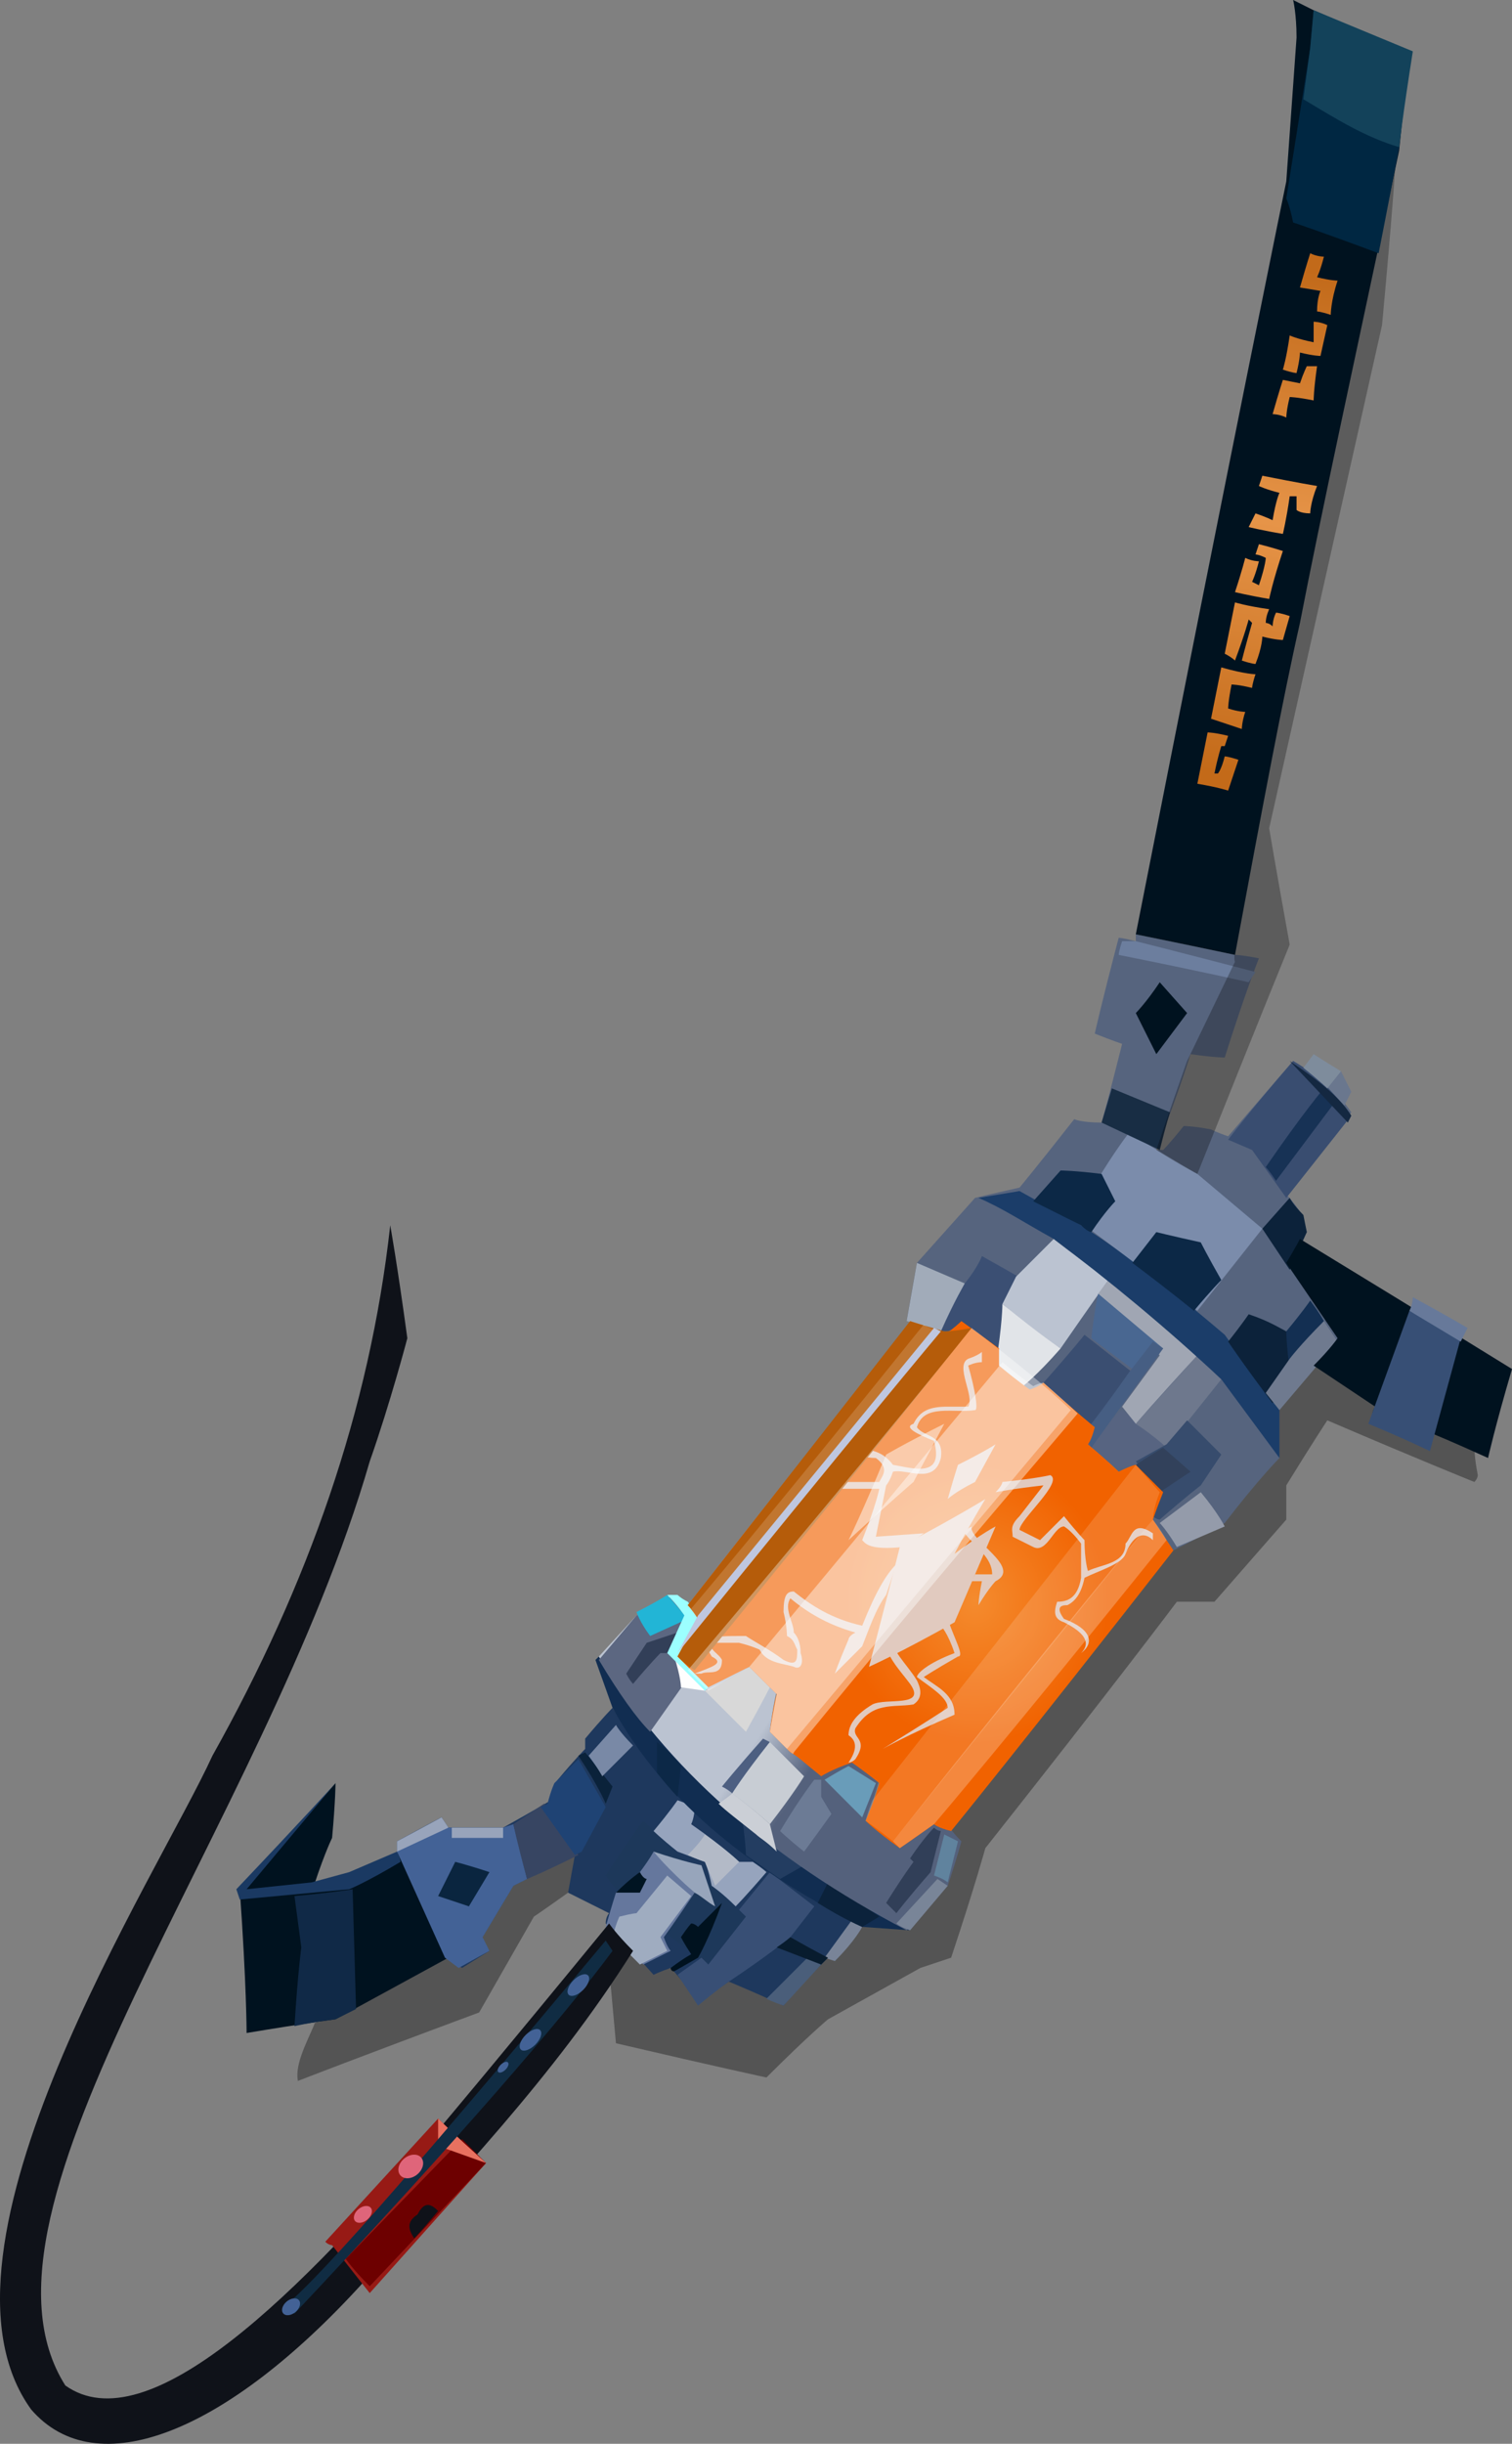 <?xml version="1.0" encoding="UTF-8" standalone="no"?>
<svg
   width="442.106"
   height="714.032"
   viewBox="0 0 442.106 714.032"
   version="1.1"
   id="svg135"
   sodipodi:docname="cb-layer-1148.svg"
   xmlns:inkscape="http://www.inkscape.org/namespaces/inkscape"
   xmlns:sodipodi="http://sodipodi.sourceforge.net/DTD/sodipodi-0.dtd"
   xmlns="http://www.w3.org/2000/svg"
   xmlns:svg="http://www.w3.org/2000/svg">
  <rect x="0" y="0" width="442.106" height="714.032" fill="#808080" stroke="none"/>
  <sodipodi:namedview
     id="namedview137"
     pagecolor="#ffffff"
     bordercolor="#666666"
     borderopacity="1.0"
     inkscape:pageshadow="2"
     inkscape:pageopacity="0.0"
     inkscape:pagecheckerboard="0" />
  <defs
     id="defs19">
    <linearGradient
       x1="206.997"
       y1="537.647"
       x2="222.285"
       y2="546.819"
       id="id-98928"
       gradientTransform="scale(1.04,0.962)"
       gradientUnits="userSpaceOnUse">
      <stop
         stop-color="#BBC3D1"
         offset="0%"
         id="stop2" />
      <stop
         stop-color="#54617C"
         offset="100%"
         id="stop4" />
    </linearGradient>
    <linearGradient
       x1="726.618"
       y1="39.42"
       x2="723.409"
       y2="116.442"
       id="id-98929"
       gradientTransform="scale(0.511,1.957)"
       gradientUnits="userSpaceOnUse">
      <stop
         stop-color="#C26A1A"
         offset="0%"
         id="stop7" />
      <stop
         stop-color="#E69448"
         offset="50%"
         id="stop9" />
      <stop
         stop-color="#C36A19"
         offset="100%"
         id="stop11" />
    </linearGradient>
    <radialGradient
       cx="293.712"
       cy="453.75"
       r="40.347"
       id="id-98930"
       fx="293.712"
       fy="453.75"
       gradientTransform="scale(0.97,1.031)"
       gradientUnits="userSpaceOnUse">
      <stop
         stop-color="#F48B2E"
         offset="0%"
         id="stop14" />
      <stop
         stop-color="#F16200"
         offset="100%"
         id="stop16" />
    </radialGradient>
  </defs>
  <g
     transform="translate(0.106)"
     id="id-98931">
    <path
       d="m 87,608 c -1,-5 3,-12 5,-17 4,-1 6,-1 6,-1 l 43,-24 c 6,-10 9,-15 9,-15 12,-6 18,-9 18,-9 1,2 2,3 2,3 -2,5 -4,8 -4,8 -7,5 -10,7 -10,7 l -16,28 c -35,13 -53,20 -53,20 z"
       fill="#000000"
       fill-opacity="0.345"
       id="id-98932" />
    <path
       d="m 177,564 c 2,22 3,33 3,33 30,7 44,10 44,10 12,-12 18,-17 18,-17 18,-10 27,-15 27,-15 6,-2 9,-3 9,-3 7,-21 10,-32 10,-32 38,-48 56,-72 56,-72 7,0 11,0 11,0 14,-16 21,-24 21,-24 0,-7 0,-10 0,-10 8,-13 12,-19 12,-19 28,12 43,18 43,18 1,-1 1,-2 1,-2 -1,-5 -1,-8 -1,-8 -31,-16 -47,-25 -47,-25 L 229,585 c -35,-14 -52,-21 -52,-21 z"
       fill="#000000"
       fill-opacity="0.345"
       id="id-98933" />
    <path
       d="m 117,541 c -9,4 -14,6 -14,6 -7,2 -11,3 -11,3 3,-9 5,-13 5,-13 1,-11 1,-16 1,-16 -18,21 -28,31 -28,31 2,28 2,42 2,42 18,-3 26,-4 26,-4 l 33,-18 c -9,-21 -14,-31 -14,-31 z"
       fill="#00121f"
       id="id-98934" />
    <path
       d="m 117,544 c -10,6 -15,8 -15,8 l -32,3 -1,-3 c 19,-20 29,-31 29,-31 l -26,31 19,-2 11,-3 14,-6 c 1,2 1,3 1,3 z"
       fill="#1a3962"
       id="id-98935" />
    <path
       d="m 103,552 1,35 c -4,2 -6,3 -6,3 -8,1 -12,2 -12,2 1,-16 2,-23 2,-23 l -2,-15 c 11,-1 17,-2 17,-2 z"
       fill="#102947"
       id="id-98936" />
    <path
       d="m 117,540 c 0,-2 -1,-2 -1,-2 9,-5 13,-7 13,-7 1,2 2,3 2,3 10,0 16,0 16,0 9,-5 14,-8 14,-8 1,-4 2,-6 2,-6 5,-6 8,-9 8,-9 0,-2 0,-3 0,-3 5,-6 8,-9 8,-9 17,28 44,47 73,64 -5,7 -8,10 -8,10 l -2,-1 c -9,9 -13,14 -13,14 -11,-5 -16,-7 -16,-7 -6,4 -9,6 -9,6 -5,-7 -8,-10 -8,-10 -3,1 -5,2 -5,2 -9,-10 -14,-15 -14,-15 0,-2 1,-3 1,-3 -8,-4 -12,-6 -12,-6 l 2,-11 -18,9 c -6,10 -9,15 -9,15 1,3 2,4 2,4 l -8,5 -4,-3 c -9,-21 -14,-32 -14,-32 z"
       fill="#1e385d"
       id="id-98937" />
    <path
       d="m 116,541 14,31 4,3 9,-5 -2,-4 c 6,-10 9,-15 9,-15 2,-1 4,-2 4,-2 l -4,-16 -3,1 h -16 l -2,-3 -13,7 z"
       fill="#436296"
       id="id-98938" />
    <path
       d="m 116,541 15,-7 -2,-3 -13,7 c 0,2 0,3 0,3 z"
       fill="#98a4bb"
       id="id-98939" />
    <path
       d="m 133,544 -5,10 c 6,2 9,3 9,3 l 6,-10 c -6,-2 -10,-3 -10,-3 z"
       fill="#0a253f"
       id="id-98940" />
    <path
       d="m 147,534 c 0,2 0,3 0,3 -10,0 -15,0 -15,0 v -3 c 10,0 15,0 15,0 z"
       fill="#98a4bb"
       id="id-98941" />
    <path
       d="m 154,549 c -3,-11 -4,-16 -4,-16 6,-4 9,-6 9,-6 l 10,15 c -10,5 -15,7 -15,7 z"
       fill="#374562"
       id="id-98942" />
    <path
       d="m 158,528 2,-1 c 1,-4 2,-6 2,-6 5,-5 7,-7 7,-7 l 8,14 -7,13 -2,1 z"
       fill="#1f4374"
       id="id-98943" />
    <path
       d="m 177,527 2,-5 -8,-10 -2,1 c 6,9 8,14 8,14 z"
       fill="#0a223a"
       id="id-98944" />
    <path
       d="m 177,548 c 7,-11 11,-16 11,-16 20,19 30,28 30,28 l -11,14 c -17,-12 -27,-21 -30,-26 z"
       fill="#1d385a"
       id="id-98945" />
    <path
       d="m 176,519 c 6,-6 9,-9 9,-9 -4,-4 -5,-6 -5,-6 l -8,9 c 3,4 4,6 4,6 z"
       fill="#7989a6"
       id="id-98946" />
    <path
       d="m 177,563 c 2,-7 3,-10 3,-10 5,-4 7,-6 7,-6 3,-4 4,-6 4,-6 8,8 12,12 12,12 -6,9 -9,13 -9,13 1,3 2,4 2,4 l -8,4 c -7,-7 -11,-11 -11,-11 z"
       fill="#65779d"
       id="id-98947" />
    <path
       d="m 179,566 c 1,-4 2,-6 2,-6 4,-1 5,-1 5,-1 l 9,-11 7,6 -9,12 2,4 -8,4 c -5,-5 -8,-8 -8,-8 z"
       fill="#9facc0"
       id="id-98948" />
    <path
       d="m 191,541 c 9,3 14,4 14,4 l 4,12 c -2,-1 -4,-3 -6,-4 -8,-7 -12,-12 -12,-12 z"
       fill="#97a5bb"
       id="id-98949" />
    <path
       d="m 187,547 c 1,2 2,2 2,2 l -2,4 h -7 c 4,-4 7,-6 7,-6 z"
       fill="#001422"
       id="id-98950" />
    <path
       d="m 196,575 c 4,-3 6,-4 6,-4 -2,-3 -3,-5 -3,-5 2,-3 3,-4 3,-4 1,0 2,1 2,1 5,-5 7,-7 7,-7 -4,11 -7,16 -7,16 l -7,4 c -1,0 -1,-1 -1,-1 z"
       fill="#00121f"
       id="id-98951" />
    <path
       d="m 191,535 c 5,-6 7,-9 7,-9 3,1 5,2 5,2 0,3 -1,5 -1,5 10,7 14,11 14,11 3,0 4,0 4,0 3,2 4,3 4,3 -6,7 -9,10 -9,10 -4,-4 -7,-6 -7,-6 -1,-5 -2,-7 -2,-7 l -8,-3 c -5,-4 -7,-6 -7,-6 z"
       fill="#96a4bd"
       id="id-98952" />
    <path
       d="m 201,542 c 4,-4 5,-6 5,-6 7,5 10,8 10,8 l -7,7 -3,-7 c -3,-1 -5,-2 -5,-2 z"
       fill="#b3bac7"
       id="id-98953" />
    <path
       d="m 213,579 c 12,-8 18,-13 18,-13 l 7,-9 -13,-10 -9,11 2,2 -11,14 -2,-2 -7,5 6,9 c 6,-5 9,-7 9,-7 z"
       fill="#384f75"
       id="id-98954" />
    <path
       d="m 224,584 c 8,-8 12,-12 12,-12 l 4,2 -11,12 c -3,-1 -5,-2 -5,-2 z"
       fill="#4a5e7a"
       id="id-98955" />
    <path
       d="m 244,573 c 6,-6 8,-10 8,-10 -2,-1 -3,-2 -3,-2 l -8,11 z"
       fill="#798498"
       id="id-98956" />
    <path
       d="m 231,566 c 7,4 11,6 11,6 -2,2 -2,2 -2,2 l -13,-5 c 3,-2 4,-3 4,-3 z"
       fill="#081c2e"
       id="id-98957" />
    <path
       d="m 175,484 -1,1 5,14 c 16,29 42,48 73,64 l 14,1 c -40,-21 -71,-47 -91,-80 z"
       fill="#112d51"
       id="id-98958" />
    <path
       d="m 192,509 c 0,6 0,9 0,9 4,5 6,7 6,7 l 1,-9 c -4,-5 -7,-7 -7,-7 z"
       fill="#0c2847"
       id="id-98959" />
    <path
       d="m 217,532 c 1,7 1,10 1,10 7,5 10,7 10,7 l 7,-4 c -5,-3 -11,-7 -18,-13 z"
       fill="#233d61"
       id="id-98960" />
    <path
       d="m 242,550 c -2,4 -3,6 -3,6 8,5 13,7 13,7 l 5,-3 c -10,-7 -15,-10 -15,-10 z"
       fill="#0b223b"
       id="id-98961" />
    <path
       d="m 178,562 c -32,39 -48,58 -48,58 -43,51 -87,94 -111,77 -33,-52 58,-163 89,-270 6,-17 11,-36 11,-36 -3,-22 -5,-33 -5,-33 -6,54 -24,105 -52,155 -16,35 -87,144 -53,191 19,22 57,7 97,-37 27,-31 55,-59 79,-97 -5,-5 -7,-8 -7,-8 z"
       fill="#0f1219"
       id="id-98962" />
    <path
       d="m 128,619 c -22,24 -33,36 -33,36 1,1 2,1 2,1 7,9 11,14 11,14 l 34,-38 c -10,-9 -14,-13 -14,-13 z"
       fill="#971a15"
       id="id-98963" />
    <path
       d="m 101,660 34,-35 7,7 -34,36 c -5,-5 -7,-8 -7,-8 z"
       fill="#6d0000"
       id="id-98964" />
    <path
       d="m 128,619 v 8 l 14,5 c -10,-9 -14,-13 -14,-13 z"
       fill="#e87160"
       id="id-98965" />
    <path
       d="m 121,654 c -2,-3 -2,-5 1,-7 2,-4 4,-3 6,-1 -5,6 -7,8 -7,8 z"
       fill="#0f1219"
       id="id-98966" />
    <path
       d="m 83,674 c 2,1 3,2 3,2 48,-51 79,-87 93,-106 l -2,-3 c -51,61 -82,97 -94,107 z"
       fill="#102c43"
       id="id-98967" />
    <ellipse
       transform="rotate(-45,147,604)"
       cx="147"
       cy="604"
       fill="#436296"
       id="id-98968"
       rx="2"
       ry="1" />
    <ellipse
       transform="rotate(-45,155,596)"
       cx="155"
       cy="596"
       fill="#436296"
       id="id-98969"
       rx="4"
       ry="2" />
    <ellipse
       transform="rotate(-45,169,580)"
       cx="169"
       cy="580"
       fill="#436296"
       id="id-98970"
       rx="4"
       ry="2" />
    <path
       d="m 265,564 c 8,-9 12,-13 12,-13 3,-9 4,-13 4,-13 -3,-3 -4,-5 -4,-5 -3,0 -4,0 -4,0 -7,4 -10,6 -10,6 -6,-5 -10,-7 -10,-7 3,-8 4,-12 4,-12 -5,-4 -8,-6 -8,-6 -6,3 -9,4 -9,4 -5,-3 -8,-6 -10,-7 -4,-4 -5,-5 -5,-5 1,-8 2,-12 2,-12 -5,-5 -8,-7 -8,-7 -8,3 -11,5 -11,5 -8,-6 -11,-9 -11,-9 5,-7 7,-11 7,-11 -2,-2 -3,-4 -3,-4 -3,-1 -5,-2 -5,-2 l -10,6 -11,12 c 20,33 50,59 90,80 z"
       fill="url(#id-98928)"
       id="id-98971"
       style="fill:url(#id-98928)" />
    <path
       d="m 262,562 12,-13 3,2 -11,13 c -3,-1 -4,-2 -4,-2 z"
       fill="#798598"
       id="id-98972" />
    <path
       d="m 262,559 c -2,-2 -3,-3 -3,-3 5,-8 8,-12 8,-12 -1,-1 -1,-1 -1,-1 4,-6 7,-9 7,-9 1,1 2,1 2,1 l -3,12 c -7,8 -10,12 -10,12 z"
       fill="#313f58"
       id="id-98973" />
    <path
       d="m 273,548 c 3,1 4,2 4,2 2,-8 3,-12 3,-12 l -4,-2 z"
       fill="#60839e"
       id="id-98974" />
    <path
       d="m 235,541 c -5,-4 -7,-6 -7,-6 6,-10 10,-15 10,-15 1,0 2,0 2,0 0,3 0,5 0,5 l 3,5 c -5,7 -8,11 -8,11 z"
       fill="#6c7b95"
       id="id-98975" />
    <path
       d="m 211,522 c 2,1 3,2 3,2 7,-10 11,-15 11,-15 l -2,-1 c -8,9 -12,14 -12,14 z"
       fill="#4d5f81"
       id="id-98976" />
    <path
       d="m 190,506 12,-17 -5,-6 7,-11 -3,-4 -4,-2 -11,6 -11,13 c 6,10 11,17 15,21 z"
       fill="#5c6781"
       id="id-98977" />
    <path
       d="m 197,484 c 2,6 2,9 2,9 l 7,1 c -6,-7 -9,-10 -9,-10 z"
       fill="#fefefe"
       id="id-98978" />
    <path
       d="m 206,494 c 8,8 12,12 12,12 5,-9 7,-13 7,-13 l -6,-6 c -8,5 -13,7 -13,7 z"
       fill="#d8d8d8"
       id="id-98979" />
    <path
       d="m 183,489 c 1,2 2,3 2,3 5,-6 8,-9 8,-9 1,0 2,0 2,0 2,-4 3,-6 3,-6 l -9,3 c -4,6 -6,9 -6,9 z"
       fill="#323f58"
       id="id-98980" />
    <path
       d="m 190,478 c -3,-4 -4,-7 -4,-7 6,-3 9,-5 9,-5 l 6,7 z"
       fill="#22b5d6"
       id="id-98981" />
    <path
       d="m 198,466 c -2,0 -3,0 -3,0 3,3 5,6 5,6 l -5,11 c 7,7 11,11 11,11 l 1,-1 -8,-9 5,-12 -3,-4 c -2,-1 -3,-2 -3,-2 z"
       fill="#9cffff"
       id="id-98982" />
    <path
       d="m 214,524 c 8,6 11,9 11,9 7,-9 10,-14 10,-14 l -10,-10 c -8,10 -11,15 -11,15 z"
       fill="#c8cdd4"
       id="id-98983" />
    <path
       d="m 210,527 c 3,-2 4,-3 4,-3 8,6 11,9 11,9 l 2,8 c -3,-3 -5,-4 -6,-5 -5,-4 -9,-7 -11,-9 z"
       fill="#cbcfd6"
       id="id-98984" />
    <path
       d="m 241,520 c 5,-3 7,-4 7,-4 l 8,5 -4,10 c -7,-7 -11,-11 -11,-11 z"
       fill="#699cb9"
       id="id-98985" />
    <path
       d="m 265,386 c 7,2 10,3 10,3 4,-2 6,-4 6,-4 7,5 10,8 10,8 0,3 0,5 0,5 7,6 10,9 10,9 3,-2 4,-3 4,-3 10,8 14,12 14,12 -1,3 -1,4 -1,5 -1,0 -1,0 -1,0 7,6 10,9 10,9 3,-1 5,-1 5,-1 4,5 5,7 5,7 -1,5 -2,8 -2,8 6,6 8,9 8,9 10,-5 15,-8 15,-8 10,-13 16,-19 16,-19 l -1,-13 c 7,-10 11,-14 11,-14 5,-5 8,-8 8,-8 -10,-14 -15,-21 -15,-21 3,-7 5,-10 5,-10 -1,-4 -2,-6 -2,-6 -2,-3 -4,-5 -4,-5 13,-16 19,-24 19,-24 -4,-6 -10,-11 -17,-15 -13,15 -19,22 -19,22 -3,-1 -5,-2 -5,-2 -5,-1 -8,-1 -8,-1 -4,5 -6,7 -6,7 -1,0 -2,0 -2,0 7,-18 10,-28 10,-28 7,1 10,1 10,1 6,-19 10,-29 10,-29 -5,-1 -7,-1 -7,-1 -19,-4 -29,-6 -29,-6 0,1 0,2 0,2 -4,-1 -5,-1 -5,-1 -5,19 -7,28 -7,28 5,2 8,3 8,3 -4,16 -6,23 -6,23 -6,0 -8,-1 -8,-1 -11,14 -16,20 -16,20 -9,2 -13,3 -13,3 l -17,19 c -2,11 -3,17 -3,17 z"
       fill="#56647e"
       id="id-98986" />
    <path
       d="m 276,389 6,-14 -14,-6 -3,17 c 7,2 11,3 11,3 z"
       fill="#a1abb9"
       id="id-98987" />
    <path
       d="m 275,389 c 4,-9 7,-14 7,-14 4,-5 5,-8 5,-8 9,5 14,8 14,8 l -6,9 -3,11 -10,-8 -5,2 z"
       fill="#3b4f73"
       id="id-98988" />
    <path
       d="m 293,381 c 12,9 17,13 17,13 -7,8 -11,11 -11,11 l -8,-6 c 2,-12 2,-18 2,-18 z"
       fill="#e1e4e8"
       id="id-98989" />
    <path
       d="m 310,394 c 9,-13 14,-20 14,-20 -11,-8 -16,-12 -16,-12 l -11,11 -4,8 c 11,9 17,13 17,13 z"
       fill="#bbc3d1"
       id="id-98990" />
    <path
       d="m 305,404 c 8,-9 12,-14 12,-14 l 14,11 -12,17 c -9,-9 -14,-14 -14,-14 z"
       fill="#3a4e71"
       id="id-98991" />
    <path
       d="m 317,423 c 7,-8 11,-11 11,-11 l 12,10 -8,6 -5,1 z"
       fill="#576481"
       id="id-98992" />
    <path
       d="m 341,423 16,-20 -7,-7 -18,20 c 6,4 9,7 9,7 z"
       fill="#6e788d"
       id="id-98993" />
    <path
       d="m 339,444 c 8,-7 12,-10 12,-10 4,-6 6,-9 6,-9 l -10,-10 -6,7 -9,5 7,9 -2,7 c 1,1 2,1 2,1 z"
       fill="#374c6d"
       id="id-98994" />
    <path
       d="m 332,428 c 6,-4 8,-5 8,-5 l 8,7 -9,6 z"
       fill="#32415b"
       id="id-98995" />
    <path
       d="m 339,445 12,-9 c 5,6 7,10 7,10 l -14,6 c -3,-5 -5,-7 -5,-7 z"
       fill="#949baa"
       id="id-98996" />
    <path
       d="m 321,378 3,-4 26,22 c -12,13 -18,20 -18,20 l -4,-5 11,-15"
       fill="#a0a6b3"
       id="id-98997" />
    <path
       d="m 319,391 c 1,-9 2,-13 2,-13 l 19,16 -9,6 c -8,-6 -12,-9 -12,-9 z"
       fill="#496791"
       id="id-98998" />
    <path
       d="m 319,416 c -1,4 -1,5 -1,5 l 1,2 21,-29 -3,-2 -7,9 c -7,10 -11,15 -11,15 z"
       fill="#465e83"
       id="id-98999" />
    <path
       d="m 286,350 c 7,3 13,7 22,12 16,12 33,26 49,41 l 17,23 c 0,-10 0,-14 0,-14 -11,-15 -16,-22 -16,-22 -13,-11 -25,-21 -42,-32 l -18,-10 z"
       fill="#1b3d69"
       id="id-99000" />
    <path
       d="m 320,346 c 6,-10 10,-15 10,-15 13,8 20,12 20,12 l 19,16 -19,24 -21,-16 c -8,-6 -12,-9 -12,-9 l -8,-4 c 7,-6 11,-8 11,-8 z"
       fill="#7b8cab"
       id="id-99001" />
    <path
       d="m 359,392 c 4,-5 6,-8 6,-8 6,2 9,4 11,5 3,5 1,11 1,11 l -5,10 c -9,-12 -13,-18 -13,-18 z"
       fill="#0c223a"
       id="id-99002" />
    <path
       d="m 349,383 c 5,-6 8,-9 8,-9 -4,-7 -6,-11 -6,-11 -9,-2 -13,-3 -13,-3 l -7,9 c 12,9 18,14 18,14 z"
       fill="#0c2846"
       id="id-99003" />
    <path
       d="m 319,360 c 4,-6 7,-9 7,-9 -3,-6 -4,-8 -4,-8 -8,-1 -12,-1 -12,-1 l -8,9 14,7 c 2,2 3,2 3,2 z"
       fill="#0c2846"
       id="id-99004" />
    <path
       d="m 359,333 7,3 10,14 19,-24 c -4,-6 -10,-12 -17,-16 -13,15 -19,23 -19,23 z"
       fill="#394d70"
       id="id-99005" />
    <path
       d="m 370,341 c 11,-16 17,-23 17,-23 3,2 4,3 4,3 l -18,24 c -2,-3 -3,-4 -3,-4 z"
       fill="#173255"
       id="id-99006" />
    <path
       d="m 377,310 17,18 1,-2 c -3,-5 -9,-10 -18,-16 z"
       fill="#142841"
       id="id-99007" />
    <path
       d="m 382,312 c 1,-1 1,-2 1,-2 6,2 9,3 9,3 2,4 3,6 3,6 l -2,4 c -3,-3 -6,-7 -11,-11 z"
       fill="#6a778e"
       id="id-99008" />
    <path
       d="m 388,318 4,-5 c -5,-3 -8,-5 -8,-5 l -3,4 c 5,4 7,6 7,6 z"
       fill="#7e8c9c"
       id="id-99009" />
    <path
       d="m 342,325 -17,-7 -3,10 17,8 c 2,-8 3,-11 3,-11 z"
       fill="#182d44"
       id="id-99010" />
    <path
       d="m 327,279 c 25,5 38,8 38,8 l 2,-3 c -23,-6 -35,-9 -35,-9 h -4 c -1,3 -1,4 -1,4 z"
       fill="#6c7e9e"
       id="id-99011" />
    <path
       d="m 332,296 c 4,8 6,12 6,12 6,-8 9,-12 9,-12 l -8,-9 c -4,6 -7,9 -7,9 z"
       fill="#00121f"
       id="id-99012" />
    <path
       d="m 338,336 c 8,5 12,7 12,7 18,-45 27,-67 27,-67 -4,-22 -6,-34 -6,-34 22,-98 33,-147 33,-147 3,-32 4,-48 4,-48 -34,153 -49,231 -47,234 l -14,29 c -6,17 -9,26 -9,26 z"
       fill="#000000"
       fill-opacity="0.278"
       id="id-99013" />
    <path
       d="m 332,273 c 29,-147 44,-220 44,-220 2,-28 3,-42 3,-42 0,-7 -1,-11 -1,-11 4,2 6,3 6,3 18,8 28,12 28,12 -2,19 -3,29 -3,29 -13,61 -23,107 -29,138 -5,22 -11,54 -19,97 -19,-4 -29,-6 -29,-6 z"
       fill="#00121f"
       id="id-99014" />
    <path
       d="m 383,74 c 2,1 4,1 4,1 -1,4 -2,6 -2,6 4,1 6,1 6,1 -2,6 -2,10 -2,10 -3,-1 -4,-1 -4,-1 0,-4 1,-6 1,-6 l -6,-1 c 2,-7 3,-10 3,-10 z m -1,33 c 1,0 2,0 3,0 v 0 c 0,0 0,0 0,0 v 0 0 c -1,7 -1,10 -1,10 -5,-1 -7,-1 -7,-1 -1,4 -1,6 -1,6 -2,-1 -4,-1 -4,-1 2,-7 3,-10 3,-10 l 5,1 c 1,-3 2,-5 2,-5 z m 2,-13 c 0,0 2,0 4,1 v 0 l -2,9 c 0,0 -2,0 -6,-1 v 0 0 c 0,0 0,2 -1,6 0,0 -1,0 -4,-1 0,0 1,-3 2,-10 0,0 2,1 7,2 0,0 0,-2 0,-6 z m 1,48 c -2,5 -2,8 -2,8 -3,0 -4,-1 -4,-1 0,-2 0,-4 0,-4 -1,0 -2,0 -2,0 -1,7 -2,11 -2,11 -6,-1 -10,-2 -10,-2 1,-2 2,-4 2,-4 3,1 5,2 5,2 1,-6 2,-8 2,-8 -4,-1 -6,-2 -6,-2 l 1,-3 c 10,2 16,3 16,3 z m -10,19 c -3,9 -4,14 -4,14 -6,-1 -10,-2 -10,-2 2,-6 3,-10 3,-10 2,1 4,1 4,1 -1,4 -2,6 -2,6 2,1 2,1 2,1 2,-6 2,-8 2,-8 -2,-1 -3,-1 -3,-1 l 1,-3 c 4,1 7,2 7,2 z m -2,18 c -1,2 -1,4 -1,4 -1,-1 -2,-1 -2,-1 0,-2 1,-4 1,-4 -7,-1 -10,-2 -10,-2 -2,10 -3,15 -3,15 2,1 3,2 3,2 3,-8 4,-12 4,-12 1,1 1,1 1,1 -2,7 -3,11 -3,11 3,1 4,1 4,1 2,-5 2,-8 2,-8 4,1 6,1 6,1 l 2,-7 c -3,-1 -4,-1 -4,-1 z m -6,18 c -1,3 -1,4 -1,4 -4,-1 -6,-1 -6,-1 -1,5 -1,7 -1,7 3,1 5,1 5,1 -1,3 -1,5 -1,5 -6,-2 -9,-3 -9,-3 l 3,-15 c 7,2 10,2 10,2 z m -14,17 c -2,10 -3,15 -3,15 6,1 9,2 9,2 2,-6 3,-9 3,-9 -3,-1 -4,-1 -4,-1 -1,4 -2,5 -2,5 -1,0 -1,0 -1,0 1,-5 2,-8 2,-8 1,0 1,0 1,0 l 1,-3 c -4,-1 -6,-1 -6,-1 z"
       fill="url(#id-98929)"
       id="id-99015"
       style="fill:url(#id-98929)" />
    <path
       d="m 403,74 c -16,-6 -25,-9 -25,-9 -1,-5 -2,-7 -2,-7 l 7,-44 1,-11 28,12 -3,28 c -4,21 -6,31 -6,31 z"
       fill="#002742"
       id="id-99016" />
    <path
       d="M 409,43 C 399,40 391,35 381,29 l 2,-15 1,-11 29,12 c -3,19 -4,28 -4,28 z"
       fill="#13425a"
       id="id-99017" />
    <path
       d="m 376,389 c 5,-6 7,-9 7,-9 3,4 4,6 4,6 l -10,14 c -1,-7 -1,-11 -1,-11 z"
       fill="#132f52"
       id="id-99018" />
    <path
       d="m 377,397 c 0,0 3,-4 10,-11 l 4,6 -17,20 -4,-5 z"
       fill="#6f7a8f"
       id="id-99019" />
    <path
       d="m 201,469 c 43,-55 65,-82 65,-82 6,2 10,3 10,3 3,-2 5,-4 5,-4 7,5 11,8 11,8 0,3 0,5 0,5 6,5 9,7 9,7 3,-1 4,-2 4,-2 10,9 15,13 15,13 -1,4 -2,5 -2,5 6,5 9,8 9,8 4,-2 5,-2 5,-2 5,5 8,8 8,8 -2,5 -3,8 -3,8 4,6 6,9 6,9 -43,55 -65,82 -65,82 -4,-1 -5,-2 -5,-2 -7,5 -10,7 -10,7 -7,-5 -10,-8 -10,-8 3,-7 4,-11 4,-11 -5,-4 -8,-6 -8,-6 -6,2 -9,4 -9,4 -5,-4 -7,-6 -9,-7 -4,-4 -6,-6 -6,-6 1,-8 2,-11 2,-11 -5,-5 -8,-8 -8,-8 -8,4 -12,6 -12,6 -6,-6 -9,-9 -9,-9 l 6,-11 c -2,-3 -3,-4 -3,-4 z"
       fill="url(#id-98930)"
       id="id-99020"
       style="fill:url(#id-98930)" />
    <path
       d="m 254,487 c 6,-23 9,-35 9,-35 17,-9 25,-14 25,-14 -6,10 -9,16 -9,16 8,-6 12,-8 12,-8 l -12,28 c -16,9 -25,13 -25,13 z"
       fill="#e1cabf"
       id="id-99021" />
    <path
       d="m 205,489 c 2,-1 6,1 6,-4 -1,-2 -4,-3 -3,-5 6,0 8,0 8,0 4,1 6,2 6,2 2,4 7,4 10,5 2,1 3,-1 2,-4 0,-3 -1,-5 -2,-6 0,-3 -3,-7 -1,-10 6,5 12,8 19,10 -2,1 -2,2 -2,2 -3,7 -4,10 -4,10 5,-5 8,-8 8,-8 2,-5 4,-11 7,-15 2,-6 3,-9 3,-9 -3,3 -6,8 -10,18 -9,-2 -15,-6 -20,-10 -2,0 -3,1 -3,6 1,4 1,7 1,7 2,1 2,2 3,4 0,3 0,5 -4,3 -4,-3 -8,-5 -11,-7 -6,0 -9,0 -11,1 0,1 -2,0 1,5 4,2 0,3 -5,5 1,0 2,0 2,0 z"
       fill="#e1cabf"
       id="id-99022" />
    <path
       d="m 264,452 c -10,1 -11,-1 -12,-2 4,-10 5,-15 5,-15 -12,0 -18,0 -18,0 0,-2 1,-3 1,-3 1,-2 2,-2 2,-2 0,2 0,3 0,3 10,0 15,0 15,0 1,-2 3,-4 -1,-7 -3,0 -7,-1 -7,-3 6,-6 9,-10 7,-11 2,-1 2,-2 2,-2 1,5 -1,9 -6,13 3,1 6,1 9,5 6,1 15,4 12,-7 -5,-2 -9,-4 -6,-5 2,-4 5,-5 10,-5 4,0 6,0 6,0 2,-3 -4,-12 0,-14 3,-1 4,-2 4,-2 0,2 0,3 0,3 -2,0 -4,1 -4,1 2,7 3,13 2,13 -6,1 -15,-2 -17,5 2,3 8,2 7,9 -2,8 -10,3 -14,4 -1,3 -2,4 -2,4 -2,10 -3,15 -3,15 l 14,-1 c -4,3 -6,4 -6,4 z"
       fill="#e1cabf"
       id="id-99023" />
    <path
       d="m 277,438 c 2,-7 3,-10 3,-10 8,-4 11,-6 11,-6 l -6,11 c -6,3 -8,5 -8,5 z"
       fill="#e1cabf"
       id="id-99024" />
    <path
       d="m 261,478 c -1,4 4,8 7,13 1,2 2,5 -1,7 -6,1 -12,-1 -17,7 -1,3 4,3 0,9 -1,1 -2,1 -2,1 2,-3 3,-6 0,-8 0,-3 2,-6 7,-9 4,-2 16,1 11,-6 -3,-4 -6,-7 -7,-11 1,-2 2,-3 2,-3 z"
       fill="#e1cabf"
       id="id-99025" />
    <path
       d="m 275,475 c 2,-1 2,-2 2,-2 2,6 5,11 3,11 -7,4 -10,6 -10,6 4,3 9,5 9,11 -14,6 -21,10 -21,10 13,-8 19,-12 19,-12 0,-3 -5,-6 -9,-9 0,-1 3,-4 11,-7 -2,-6 -4,-8 -4,-8 z"
       fill="#e1cabf"
       id="id-99026" />
    <path
       d="m 285,460 c -1,2 -1,2 -1,2 2,0 3,0 3,0 -1,5 -1,7 -1,7 3,-5 5,-7 5,-7 8,-4 -8,-12 -7,-16 -2,1 -2,2 -2,2 3,4 8,7 8,12 -3,0 -5,0 -5,0 z"
       fill="#e1cabf"
       id="id-99027" />
    <path
       d="m 291,436 c 2,-2 2,-3 2,-3 10,-1 14,-2 14,-2 4,2 -9,13 -9,16 4,2 6,3 6,3 5,-5 7,-7 7,-7 4,5 6,7 6,7 0,6 1,9 1,9 4,-2 11,-2 11,-8 2,-2 2,-7 8,-3 0,1 0,2 0,2 -3,-3 -6,-1 -8,4 -1,3 -8,5 -12,7 -1,5 -3,7 -5,8 -1,0 -4,0 -1,4 8,3 9,7 5,10 3,-3 1,-6 -5,-9 -3,-1 -3,-3 -2,-6 3,0 6,-1 7,-7 0,-7 0,-10 0,-10 -3,-4 -5,-5 -5,-5 -3,0 -5,8 -9,6 -4,-2 -6,-3 -6,-3 0,-2 -1,-3 2,-6 l 7,-9 c -9,1 -14,2 -14,2 z"
       fill="#e1cabf"
       id="id-99028" />
    <path
       d="m 203,488 c 54,-66 81,-100 81,-100 -5,1 -8,1 -8,1 -7,-2 -10,-3 -10,-3 -43,55 -65,83 -65,83 2,2 3,4 3,4 l -6,11 c 3,3 5,4 5,4 z"
       fill="#b55c0a"
       id="id-99029" />
    <path
       d="m 198,483 c 51,-63 77,-94 77,-94 -4,-1 -5,-2 -5,-2 -45,56 -68,83 -68,83 l 2,3 c -4,7 -6,10 -6,10 z"
       fill="#ffffff"
       fill-opacity="0.159"
       id="id-99030" />
    <path
       d="m 275,389 c -2,-1 -2,-1 -2,-1 l -69,84 -6,11 c 51,-63 77,-94 77,-94 z"
       fill="#bfc7df"
       id="id-99031" />
    <path
       d="m 259,425 c -7,17 -11,25 -11,25 12,-11 19,-17 19,-17 l 9,-17 c -12,6 -17,9 -17,9 z"
       fill="#ffffff"
       fill-opacity="0.486"
       id="id-99032" />
    <path
       d="m 201,488 c 56,-66 83,-100 83,-100 17,13 26,21 29,24 l -83,99 c -3,-3 -5,-5 -5,-5 1,-7 2,-11 2,-11 -5,-5 -8,-8 -8,-8 l -12,7 c -4,-4 -6,-6 -6,-6 z"
       fill="#ffffff"
       fill-opacity="0.356"
       id="id-99033" />
    <path
       d="m 219,487 c 49,-59 74,-89 74,-89 6,5 9,7 9,7 2,-1 3,-1 3,-1 7,6 10,9 10,9 -29,34 -57,67 -83,99 0,1 -1,0 -3,-2 -1,-1 -2,-2 -4,-4 l 2,-11 c -5,-5 -8,-8 -8,-8 z"
       fill="#ffffff"
       fill-opacity="0.412"
       id="id-99034" />
    <path
       d="m 253,532 c 1,-4 2,-6 2,-6 52,-66 77,-98 77,-98 l 7,8 c -2,5 -2,8 -2,8 l -76,94 c -5,-4 -8,-6 -8,-6 z"
       fill="#ffffff"
       fill-opacity="0.138"
       id="id-99035" />
    <path
       d="m 261,538 c 50,-63 76,-94 76,-94 3,4 4,6 4,6 -45,56 -68,83 -68,83 l -10,7 c -1,-1 -2,-2 -2,-2 z"
       fill="#ffffff"
       fill-opacity="0.243"
       id="id-99036" />
    <path
       d="m 377,350 -8,9 8,12 5,-11 -1,-5 c -3,-3 -4,-5 -4,-5 z"
       fill="#0c223a"
       id="id-99037" />
    <path
       d="m 380,362 c 41,25 62,38 62,38 -5,17 -7,26 -7,26 -11,-5 -16,-7 -16,-7 -1,3 -1,4 -1,4 -12,-5 -17,-8 -17,-8 0,-3 1,-4 1,-4 l -18,-12 c 5,-5 7,-8 7,-8 l -15,-22 c 3,-5 4,-7 4,-7 z"
       fill="#00121f"
       id="id-99038" />
    <path
       d="m 400,416 c 12,5 18,8 18,8 6,-22 9,-33 9,-33 l -15,-8 z"
       fill="#374f75"
       id="id-99039" />
    <path
       d="m 412,383 c 1,-2 1,-4 1,-4 11,6 16,9 16,9 l -2,4 c -10,-6 -15,-9 -15,-9 z"
       fill="#67799a"
       id="id-99040" />
    <ellipse
       transform="rotate(-40,106,647)"
       cx="106"
       cy="647"
       fill="#df657a"
       id="ellipse130"
       rx="3"
       ry="2" />
    <ellipse
       transform="rotate(-40,85,674)"
       cx="85"
       cy="674"
       fill="#436296"
       id="id-99042"
       rx="3"
       ry="2" />
    <ellipse
       transform="rotate(-40,120,633)"
       cx="120"
       cy="633"
       fill="#df657a"
       id="id-99043"
       rx="4"
       ry="3" />
  </g>
</svg>
